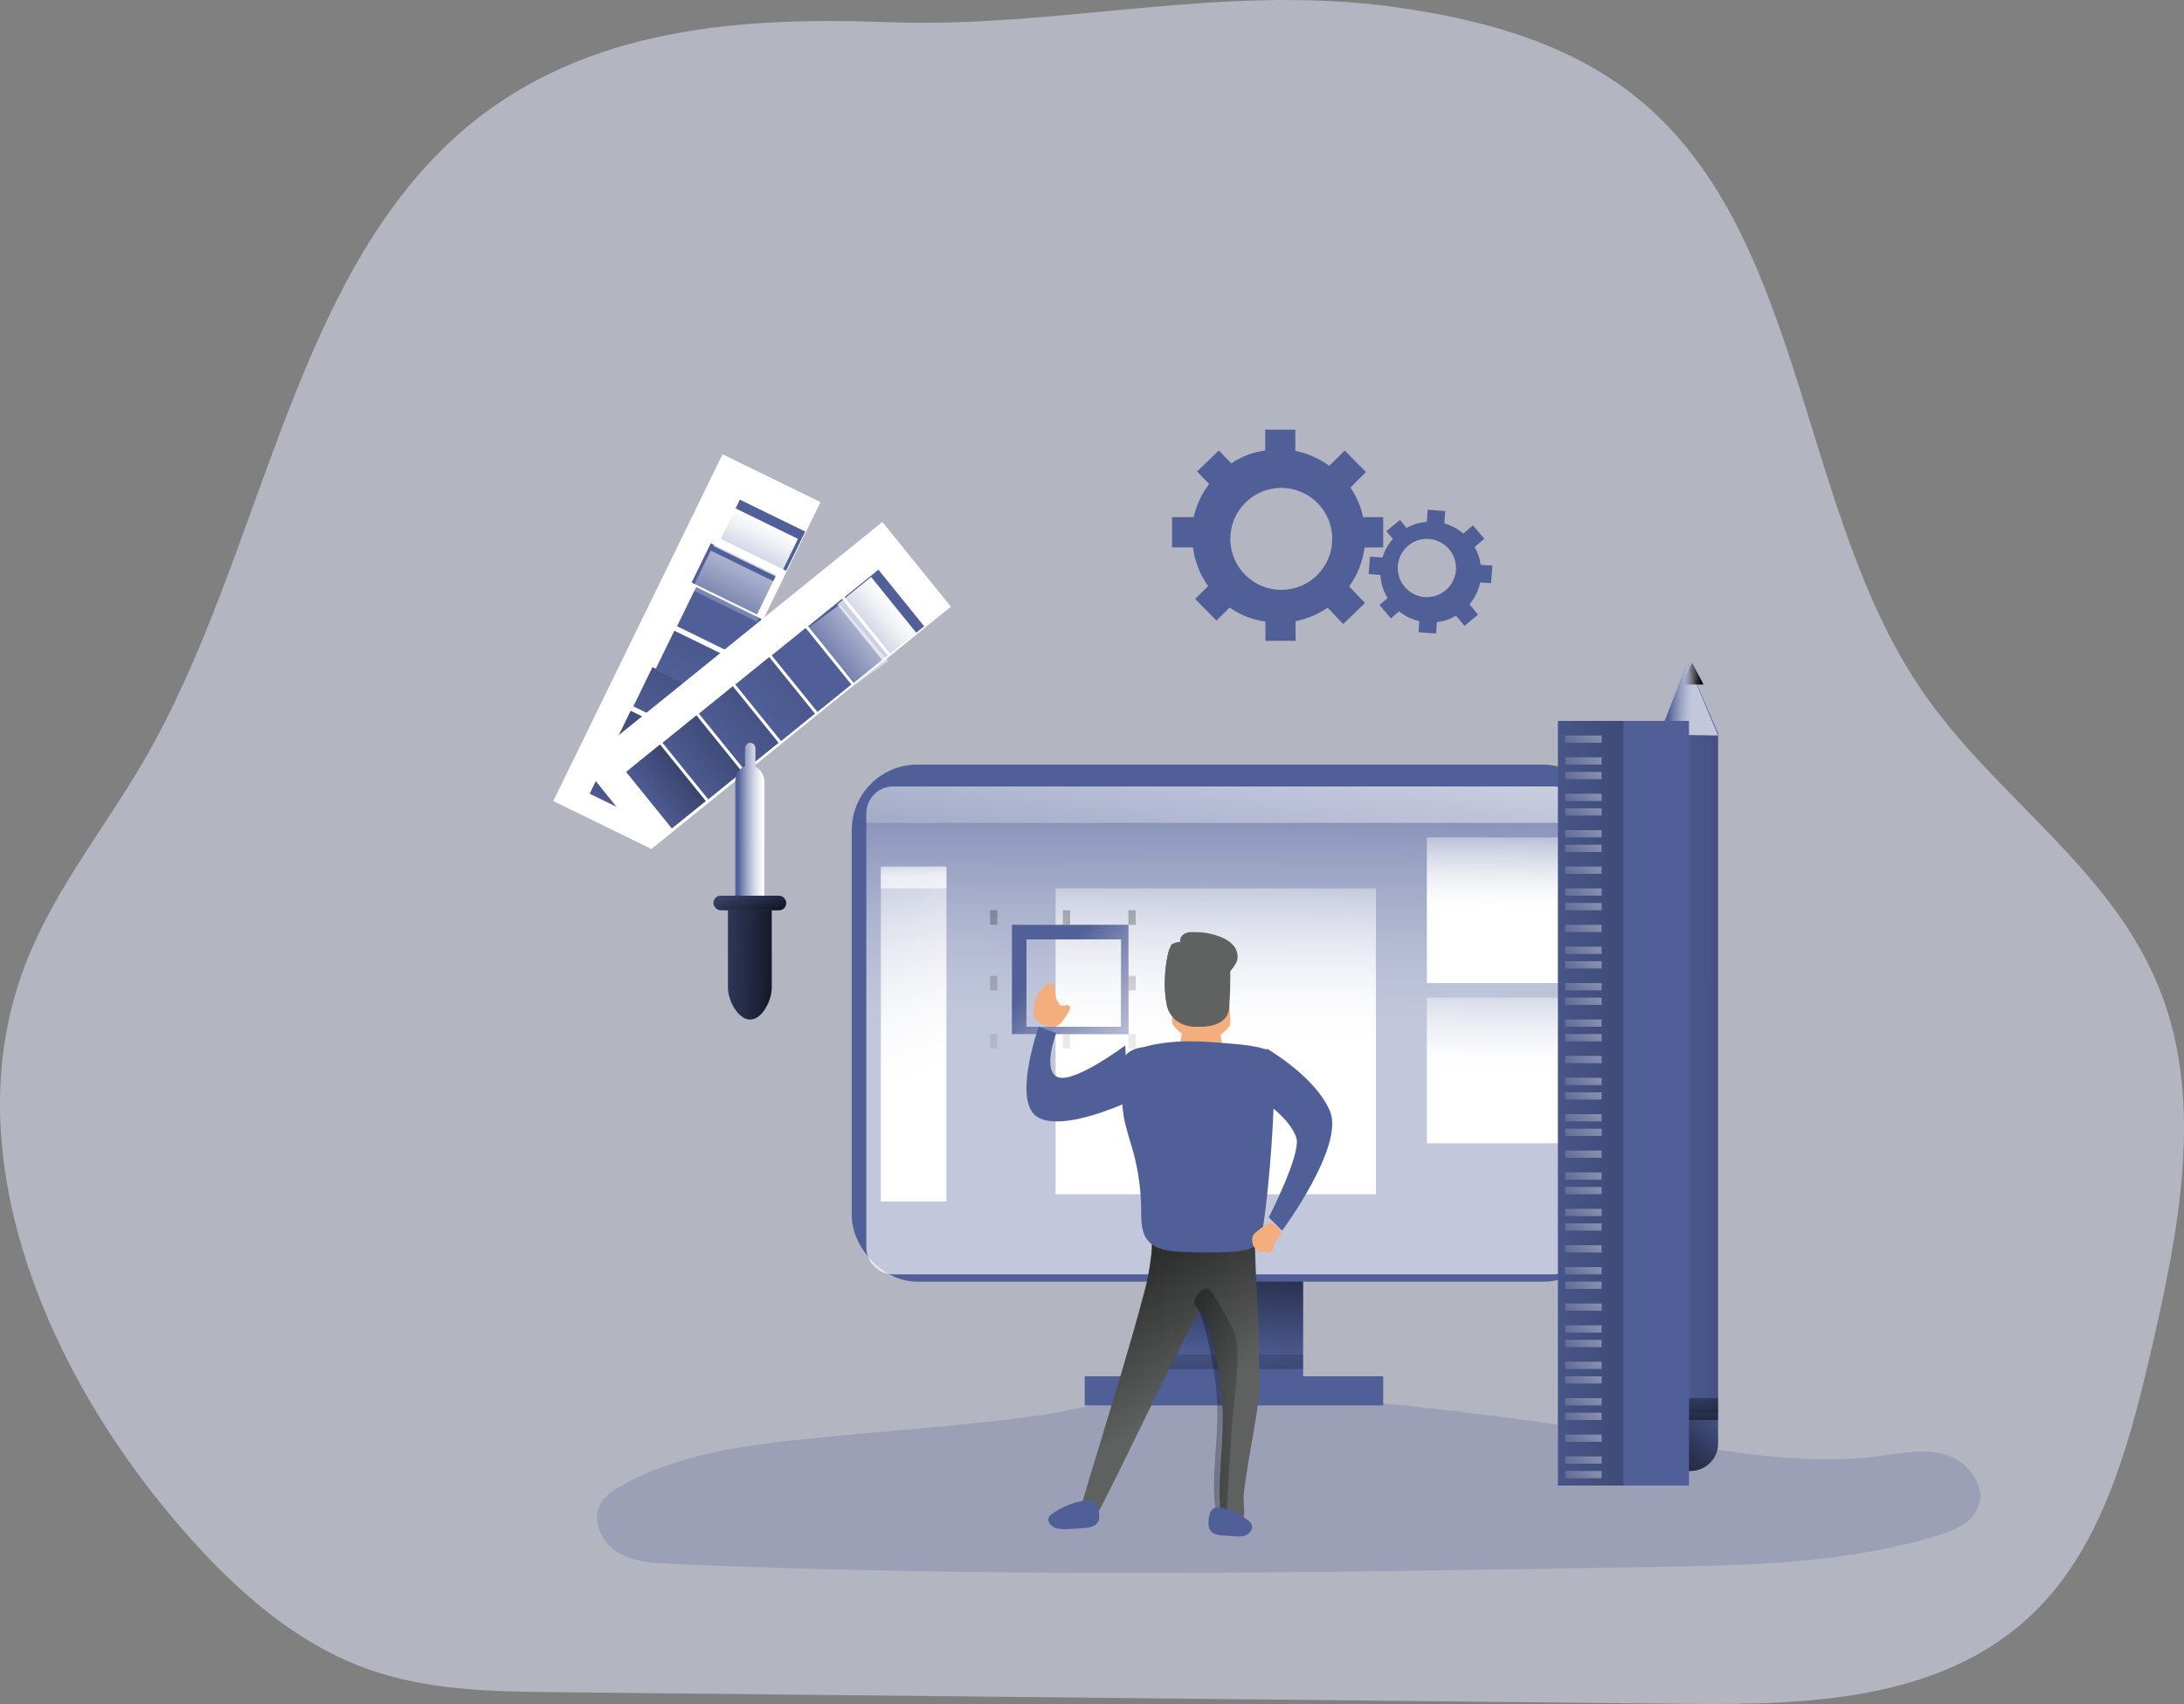 <svg width="300" height="234" viewBox="0 0 300 234" fill="none" xmlns="http://www.w3.org/2000/svg">
<rect x="0" y="0" width="300" height="234" fill="#808080" stroke="none"/>
<path opacity="0.5" d="M64.095 17.473C39.947 37.734 36.204 76.044 19.85 104.308C14.156 114.142 6.8 122.944 2.962 133.854C-5.85 158.827 6.278 187.154 22.51 206.988C30.25 216.45 39.291 225.119 50.229 229.107C58.641 232.174 67.661 232.302 76.515 232.382L231.639 233.979C248.958 234.155 268.202 233.521 280.655 220.135C289.237 210.918 292.723 197.457 295.682 184.609C299.317 168.821 302.612 151.676 296.956 136.639C290.495 119.435 274.156 109.686 264.007 94.841C247.535 70.789 247.913 34.411 226.937 15.21C217.145 6.249 204.223 2.735 191.632 0.977C167.894 -2.34 145.409 3.922 122.098 3.049C102.172 2.303 80.625 3.603 64.095 17.473Z" fill="#E7ECFF"/>
<path opacity="0.24" d="M112.504 197.425C103.152 198.375 93.513 199.418 85.283 204.062C84.182 204.685 83.063 205.419 82.456 206.54C81.236 208.795 82.62 211.768 84.768 213.125C86.916 214.482 89.567 214.637 92.095 214.749C137.109 216.729 182.191 215.951 227.243 215.178C240.326 214.955 253.616 214.697 266.154 210.861C268.408 210.174 270.885 209.143 271.734 206.897C272.844 203.959 270.311 200.703 267.357 199.788C264.403 198.873 261.25 199.556 258.195 199.955C247.585 201.343 236.882 199.221 226.319 197.524C205.639 194.208 184.183 191.511 163.237 191.008C156.096 190.841 149.998 193.34 143.009 194.328C132.918 195.763 122.65 196.394 112.504 197.425Z" fill="#505F98"/>
<path d="M76 110L99.254 62.383L112.709 68.953L89.455 116.57L76 110Z" fill="white"/>
<path d="M81 109L83.631 103.613L92.614 107.999L89.983 113.386L81 109Z" fill="#505F98"/>
<path d="M81 109L83.631 103.613L92.614 107.999L89.983 113.386L81 109Z" fill="url(#paint0_linear_0_543)"/>
<path d="M84 103L86.631 97.613L95.614 101.999L92.983 107.386L84 103Z" fill="#505F98"/>
<path d="M84 103L86.631 97.613L95.614 101.999L92.983 107.386L84 103Z" fill="url(#paint1_linear_0_543)"/>
<path d="M87 97L89.631 91.613L98.614 95.999L95.983 101.386L87 97Z" fill="#505F98"/>
<path d="M87 97L89.631 91.613L98.614 95.999L95.983 101.386L87 97Z" fill="url(#paint2_linear_0_543)"/>
<path d="M90 92L92.631 86.613L101.614 90.999L98.983 96.386L90 92Z" fill="#505F98"/>
<path d="M90 92L92.631 86.613L101.614 90.999L98.983 96.386L90 92Z" fill="url(#paint3_linear_0_543)"/>
<path d="M93 86L95.631 80.613L104.614 84.999L101.983 90.386L93 86Z" fill="#505F98"/>
<path d="M95 80L97.631 74.613L106.614 78.999L103.983 84.386L95 80Z" fill="#505F98"/>
<path d="M99 74L101.631 68.613L110.614 72.999L107.983 78.386L99 74Z" fill="#505F98"/>
<path d="M95 81L97.631 75.613L106.614 79.999L103.983 85.386L95 81Z" fill="url(#paint4_linear_0_543)"/>
<path d="M98 75L100.631 69.613L109.614 73.999L106.983 79.386L98 75Z" fill="url(#paint5_linear_0_543)"/>
<rect x="159" y="174" width="20" height="17" fill="#505F98"/>
<rect x="159" y="174" width="20" height="17" fill="url(#paint6_linear_0_543)"/>
<rect x="117" y="105" width="104" height="71" rx="9" fill="#505F98"/>
<path opacity="0.65" d="M217 111.732V171.268C217.003 172.256 216.617 173.204 215.927 173.905C215.237 174.605 214.299 174.999 213.32 175H122.68C121.702 174.998 120.764 174.603 120.074 173.903C119.384 173.203 118.998 172.255 119 171.268V111.732C118.998 110.745 119.384 109.797 120.074 109.097C120.764 108.397 121.702 108.002 122.68 108H213.32C214.299 108.001 215.237 108.395 215.927 109.095C216.617 109.796 217.003 110.744 217 111.732Z" fill="url(#paint7_linear_0_543)"/>
<rect x="149" y="189" width="41" height="4" fill="#505F98"/>
<rect x="159" y="186" width="20" height="2" fill="url(#paint8_linear_0_543)"/>
<path fill-rule="evenodd" clip-rule="evenodd" d="M190 71.014V75.166L187.442 75.187C187.193 77.119 186.464 78.957 185.321 80.533L187.506 82.798L184.511 85.688L182.361 83.453C181.035 84.362 179.538 84.993 177.962 85.306V88H173.822V85.369C172.055 85.112 170.37 84.451 168.898 83.436L167.099 85.225L164.168 82.25L165.954 80.495C164.83 78.919 164.113 77.088 163.867 75.166H161V71.014H163.969C164.337 69.362 165.061 67.81 166.09 66.467L164.431 64.746L167.426 61.856L169.123 63.628C170.525 62.694 172.12 62.088 173.789 61.856V59H177.928V61.919C179.613 62.256 181.204 62.953 182.594 63.964L184.715 61.873L187.629 64.822L185.508 66.947C186.34 68.18 186.93 69.56 187.247 71.014H190ZM169 73.992C168.995 77.858 172.126 80.995 175.991 81C177.849 81.006 179.632 80.271 180.947 78.96C182.263 77.648 183.001 75.866 183 74.008C183.005 70.142 179.874 67.005 176.008 67C172.143 66.995 169.005 70.126 169 73.992Z" fill="#505F98"/>
<path fill-rule="evenodd" clip-rule="evenodd" d="M205 77.671L204.816 80.079L203.315 79.987C203.09 81.095 202.589 82.128 201.859 82.992L203.031 84.404L201.163 85.946L200.012 84.558C199.201 85.026 198.305 85.325 197.376 85.438L197.255 87L194.848 86.821L194.965 85.296C193.949 85.069 192.998 84.611 192.187 83.958L191.061 84.917L189.489 83.079L190.603 82.138C190.017 81.175 189.68 80.083 189.622 78.958L188 78.833L188.179 76.429L189.902 76.558C190.186 75.617 190.672 74.749 191.324 74.013L190.436 72.942L192.304 71.4L193.209 72.5C194.063 72.019 195.013 71.734 195.991 71.667L196.116 70L198.523 70.179L198.394 71.875C199.354 72.143 200.245 72.616 201.004 73.263L202.327 72.142L203.895 73.979L202.56 75.117C202.993 75.868 203.276 76.695 203.394 77.554L205 77.671ZM192.012 77.696C191.844 79.897 193.492 81.819 195.694 81.988C196.753 82.071 197.802 81.729 198.608 81.037C199.414 80.344 199.911 79.359 199.989 78.299C200.154 76.098 198.504 74.178 196.302 74.012C194.1 73.845 192.18 75.494 192.012 77.696Z" fill="#505F98"/>
<path d="M236 100.68V198.331C235.993 200.354 234.3 201.993 232.21 202H231.773C229.686 201.991 228 200.351 228 198.331V100.68L231.803 91L236 100.68Z" fill="#505F98"/>
<rect x="232" y="101" width="4" height="93" fill="url(#paint9_linear_0_543)"/>
<path opacity="0.65" d="M236 101L228 100.854L230.465 94.441L231.787 91L233.239 94.441L236 101Z" fill="url(#paint10_linear_0_543)"/>
<path d="M234 94H231L232.429 91L234 94Z" fill="url(#paint11_linear_0_543)"/>
<rect x="228" y="192" width="8" height="3" fill="url(#paint12_linear_0_543)"/>
<path d="M236 195V198.167C235.993 200.281 234.3 201.993 232.21 202H231.773C229.686 201.99 228 200.277 228 198.167V195H236Z" fill="url(#paint13_linear_0_543)"/>
<path d="M217 111.703V113H119V111.703C118.998 110.723 119.384 109.782 120.074 109.088C120.765 108.394 121.702 108.002 122.68 108H213.32C214.298 108.001 215.236 108.392 215.927 109.087C216.617 109.781 217.003 110.723 217 111.703Z" fill="url(#paint14_linear_0_543)"/>
<rect x="121" y="119" width="9" height="46" fill="url(#paint15_linear_0_543)"/>
<rect x="145" y="122" width="44" height="42" fill="url(#paint16_linear_0_543)"/>
<rect x="155" y="142" width="1" height="2" fill="url(#paint17_linear_0_543)"/>
<rect x="155" y="134" width="1" height="2" fill="url(#paint18_linear_0_543)"/>
<rect x="136" y="142" width="1" height="2" fill="url(#paint19_linear_0_543)"/>
<rect x="136" y="134" width="1" height="2" fill="url(#paint20_linear_0_543)"/>
<rect x="155" y="125" width="1" height="2" fill="url(#paint21_linear_0_543)"/>
<rect x="136" y="125" width="1" height="2" fill="url(#paint22_linear_0_543)"/>
<rect x="146" y="125" width="1" height="2" fill="url(#paint23_linear_0_543)"/>
<rect x="146" y="142" width="1" height="2" fill="url(#paint24_linear_0_543)"/>
<path fill-rule="evenodd" clip-rule="evenodd" d="M139 142H155V127H139V142ZM154 141H141V129H154V141Z" fill="#505F98"/>
<path fill-rule="evenodd" clip-rule="evenodd" d="M139 142H155V127H139V142ZM154 141H141V129H154V141Z" fill="url(#paint25_linear_0_543)"/>
<rect x="196" y="115" width="20" height="20" fill="url(#paint26_linear_0_543)"/>
<rect x="196" y="137" width="20" height="20" fill="url(#paint27_linear_0_543)"/>
<rect opacity="0.65" x="121" y="119" width="9" height="3" fill="url(#paint28_linear_0_543)"/>
<path d="M80 105L121.202 71.678L130.616 83.314L89.414 116.636L80 105Z" fill="white"/>
<path d="M86 106L90.661 102.231L96.948 110.002L92.287 113.771L86 106Z" fill="#505F98"/>
<path d="M86 106L90.661 102.231L96.948 110.002L92.287 113.771L86 106Z" fill="url(#paint29_linear_0_543)"/>
<path d="M91 102L95.661 98.231L101.947 106.002L97.287 109.771L91 102Z" fill="#505F98"/>
<path d="M91 102L95.661 98.231L101.947 106.002L97.287 109.771L91 102Z" fill="url(#paint30_linear_0_543)"/>
<path d="M96 98L100.661 94.231L106.947 102.002L102.287 105.771L96 98Z" fill="#505F98"/>
<path d="M96 98L100.661 94.231L106.947 102.002L102.287 105.771L96 98Z" fill="url(#paint31_linear_0_543)"/>
<path d="M101 94L105.661 90.231L111.947 98.002L107.287 101.771L101 94Z" fill="#505F98"/>
<path d="M101 94L105.661 90.231L111.947 98.002L107.287 101.771L101 94Z" fill="url(#paint32_linear_0_543)"/>
<path d="M106 90L110.661 86.231L116.947 94.002L112.287 97.771L106 90Z" fill="#505F98"/>
<path d="M111 86L115.661 82.231L121.947 90.002L117.287 93.771L111 86Z" fill="#505F98"/>
<path d="M116 82L120.661 78.231L126.947 86.002L122.287 89.771L116 82Z" fill="#505F98"/>
<path d="M122 90.761L117.624 94L111 86.239L115.376 83L122 90.761Z" fill="url(#paint33_linear_0_543)"/>
<path d="M115 83L119.661 79.231L125.947 87.002L121.287 90.771L115 83Z" fill="url(#paint34_linear_0_543)"/>
<path d="M105 107.265V132H101V107.265C101 106.351 101.536 105.538 102.336 105.239V102.77C102.336 102.345 102.655 102 103.048 102C103.442 102 103.761 102.345 103.761 102.77V105.281C104.507 105.611 104.996 106.394 105 107.265Z" fill="#505F98"/>
<path d="M105 107.265V132H101V107.265C101 106.351 101.536 105.538 102.336 105.239V102.77C102.336 102.345 102.655 102 103.048 102C103.442 102 103.761 102.345 103.761 102.77V105.281C104.507 105.611 104.996 106.394 105 107.265Z" fill="url(#paint35_linear_0_543)"/>
<rect x="98" y="123" width="10" height="2" rx="1" fill="#505F98"/>
<path d="M103.036 140C101.378 140 100 137.371 100 135.617V124H106V135.617C106 137.371 104.691 140 103.036 140Z" fill="#505F98"/>
<rect x="98" y="123" width="10" height="2" rx="1" fill="url(#paint36_linear_0_543)"/>
<path d="M103.036 140C101.378 140 100 137.404 100 135.672V125H106V135.672C106 137.404 104.691 140 103.036 140Z" fill="url(#paint37_linear_0_543)"/>
<path d="M143.129 152C142.994 151.208 142.908 150.087 143.168 150.01C143.716 149.839 143.129 152 143.129 152Z" fill="#28353D"/>
<path d="M172.96 191.227C172.861 193.783 170.878 203.178 170.814 205.738C170.814 206.591 171.041 207.899 170.767 208.721C170.2 210.464 168.191 210.225 167.93 209.198L167.831 208.687C166.9 203.71 168.397 198.065 167.831 191.567C167.492 187.601 165.913 179.953 164.878 179.902C164.333 179.902 151.891 206.113 150.809 207.728C150.277 208.542 148.779 208.414 148.054 209.07C147.329 209.726 154.097 189.199 156.934 178.351C157.596 176.112 158.027 173.812 158.221 171.487C158.299 170.145 157.865 169.693 159.106 169.297C159.964 169.024 161.153 169.101 162.071 169.037C163.071 168.96 172.372 168.943 172.372 169.599C172.282 173.161 173.2 185.321 172.96 191.227Z" fill="#606161"/>
<path d="M172.96 191.227C172.861 193.783 170.878 203.178 170.814 205.738C170.814 206.591 171.041 207.899 170.767 208.721C170.2 210.464 168.191 210.225 167.93 209.198L167.831 208.687C166.9 203.71 168.397 198.065 167.831 191.567C167.492 187.601 165.913 179.953 164.878 179.902C164.333 179.902 151.891 206.113 150.809 207.728C150.277 208.542 148.779 208.414 148.054 209.07C147.329 209.726 154.097 189.199 156.934 178.351C157.596 176.112 158.027 173.812 158.221 171.487C158.299 170.145 157.865 169.693 159.106 169.297C159.964 169.024 161.153 169.101 162.071 169.037C163.071 168.96 172.372 168.943 172.372 169.599C172.282 173.161 173.2 185.321 172.96 191.227Z" fill="url(#paint38_linear_0_543)"/>
<path d="M160.967 136.025C160.912 135.36 160.643 135 160.38 135C160.118 135 159.956 135.353 160.011 136.025C160.023 136.52 160.344 136.933 160.768 137C161.034 137 161.025 136.689 160.967 136.025Z" fill="#FFCD9C"/>
<path d="M168.02 136.027C168.055 135.361 168.318 135 168.589 135C168.86 135 169.036 135.354 168.994 136.027C168.99 136.529 168.67 136.948 168.249 137C167.981 137 167.978 136.692 168.02 136.027Z" fill="#FFCD9C"/>
<path d="M168.972 140.699C168.92 141.127 167.138 143 165.111 143C163.083 143 161.409 141.289 161.055 140.605C160.702 139.921 162.125 131.118 162.949 130.383C163.773 129.647 167.113 130.13 167.393 130.52C168.066 131.439 169.192 138.992 168.972 140.699Z" fill="#F4AD7D"/>
<path d="M167.926 132.996C167.62 133.122 166.417 130.494 166.165 130.052C165.913 129.611 165.954 129.158 166.26 129.032C166.566 128.906 167.017 129.166 167.269 129.603C167.521 130.041 168.228 132.873 167.926 132.996Z" fill="#FFCD9C"/>
<path d="M162.071 132.998C161.753 132.905 162.594 130.177 162.778 129.705C162.961 129.234 163.373 128.924 163.673 129.016C163.972 129.109 164.098 129.568 163.914 130.044C163.731 130.519 162.371 133.09 162.071 132.998Z" fill="#FFCD9C"/>
<path d="M162.641 140H167.302L168 144.124C165.461 145.401 163.981 145.26 162 143.843L162.641 140Z" fill="#F4AD7D"/>
<path d="M165 141.227C165 141.151 165.226 141.086 165.5 141.086C165.774 141.086 166 141.151 166 141.227C166 141.304 165.78 141.316 165.5 141.316C165.22 141.316 165 141.308 165 141.227Z" fill="#F4AD7D"/>
<path d="M168.799 138.69C168.968 137.677 169.242 130.416 168.569 129.455C167.895 128.494 163.863 127.872 163.251 128.022C161.882 128.357 162.121 129.345 162.121 129.345C161.714 129.351 161.316 129.462 160.965 129.667C160.495 129.984 159.507 134.56 160.295 138.02C160.65 139.577 162.046 140.93 164.457 140.996C167.426 141.075 168.595 139.947 168.799 138.69Z" fill="#606161"/>
<path d="M163.133 128.364C163.438 128.093 163.834 127.964 164.23 128.009C165.431 128.002 166.623 128.235 167.744 128.697C168.365 128.926 168.929 129.302 169.394 129.797C169.861 130.306 170.077 131.018 169.975 131.721C169.769 132.756 168.738 133.396 168.4 134.391C168.127 135.189 168.321 135.96 168.33 136.762C168.335 137.411 168.291 138.059 168.198 138.7C168.008 139.949 166.923 141.071 164.139 140.996C161.895 140.931 160.596 139.585 160.266 138.038C159.819 135.47 159.936 132.826 160.608 130.314C161.818 130.61 163.055 130.757 164.296 130.753C165.611 130.764 166.924 130.602 168.202 130.27C168.42 131.612 168.416 134.299 168.346 136.306" fill="#606161"/>
<path d="M157.003 143.807C156.31 143.866 155.642 144.1 155.061 144.487C154.064 145.281 153.989 146.764 154.006 148.054C153.971 149.842 154.094 151.629 154.371 153.395C154.67 155.014 155.212 156.569 155.658 158.154C156.36 160.733 156.729 163.394 156.755 166.071C156.755 167.54 156.73 169.155 157.634 170.304C158.621 171.552 160.37 171.795 161.943 171.885C164.175 172.018 166.416 172.035 168.648 171.941C170.144 171.872 171.738 171.723 172.923 170.791C173.869 170.048 176.085 144.897 174.365 144.26C172.646 143.624 170.796 143.461 168.972 143.308C164.881 142.957 161.03 142.68 157.003 143.807Z" fill="#505F98"/>
<path d="M169.282 194.803C169.049 197.651 168.494 208 168.494 208L167.079 207.953C166.108 202.981 167.67 197.34 167.079 190.848C166.726 186.884 165.079 179.243 164 179.192C164.322 176.637 166.135 177.02 166.135 177.02C167.453 178.896 168.59 180.88 169.532 182.951C170.611 185.641 169.519 191.942 169.282 194.803Z" fill="url(#paint39_linear_0_543)"/>
<path d="M144.489 207.909C144.277 208.055 144.116 208.253 144.026 208.481C143.978 208.668 143.997 208.865 144.082 209.041C144.322 209.491 144.776 209.813 145.313 209.914C145.843 210.008 146.386 210.025 146.922 209.965L148.638 209.86C149.074 209.85 149.507 209.785 149.925 209.668C150.342 209.548 150.687 209.276 150.877 208.916C150.978 208.651 151.018 208.369 150.993 208.089C150.993 206.793 150.495 205.74 148.942 206.057C147.316 206.336 145.787 206.972 144.489 207.909Z" fill="#505F98"/>
<path d="M171.578 208.908C171.761 209.054 171.9 209.255 171.978 209.484C172.019 209.67 172.003 209.866 171.931 210.041C171.726 210.491 171.333 210.813 170.871 210.911C170.415 211.007 169.947 211.026 169.486 210.965L168.021 210.858C167.649 210.849 167.279 210.786 166.923 210.671C166.564 210.55 166.268 210.277 166.107 209.916C166.02 209.651 165.986 209.371 166.006 209.091C166.006 207.797 166.426 206.73 167.769 207.061C169.161 207.341 170.468 207.975 171.578 208.908Z" fill="#505F98"/>
<path d="M174 144C174 144 180.687 147.802 182.696 152.609C184.704 157.415 176.118 169 176.118 169L174.281 167.177C174.281 167.177 178.762 158.436 178.069 156.25C177.376 154.064 174.662 152.026 174.662 152.026L174 144Z" fill="#505F98"/>
<path d="M155 151.288C155 151.288 146.161 155.494 142.569 153.43C138.978 151.366 142.675 141 142.675 141L145.081 141.867C145.081 141.867 143.071 147.152 145.37 147.937C147.67 148.722 154.56 143.567 154.56 143.567L155 151.288Z" fill="#505F98"/>
<path d="M172.682 169.087C172.433 169.241 172.231 169.449 172.095 169.69C172.013 169.895 171.984 170.114 172.009 170.331C171.994 170.856 172.244 171.36 172.69 171.703C173.004 171.864 173.356 171.956 173.717 171.974C173.938 172.009 174.165 172.009 174.386 171.974C174.612 171.936 174.801 171.798 174.887 171.608C174.917 171.488 174.929 171.365 174.924 171.242C174.953 170.638 175.429 170.144 175.823 169.65C175.919 169.555 175.98 169.436 176 169.31C175.998 169.17 175.943 169.034 175.844 168.926C175.577 168.582 174.916 167.948 174.386 168.003C173.857 168.058 173.093 168.786 172.682 169.087Z" fill="#F4AD7D"/>
<path d="M146.758 139.019C146.876 138.865 146.957 138.69 146.995 138.506C147.025 138.315 146.918 138.129 146.727 138.04C146.424 137.934 146.064 138.212 145.765 138.094C145.664 138.044 145.58 137.971 145.519 137.883C145.167 137.427 144.965 136.892 144.935 136.339C144.953 136.045 144.923 135.749 144.848 135.462C144.759 135.166 144.442 134.972 144.101 135.003C143.82 135.062 143.662 135.317 143.486 135.52C143.311 135.724 142.959 135.967 142.731 136.222C142.341 136.745 142.118 137.353 142.086 137.981C141.963 138.764 141.884 139.662 142.498 140.226C142.973 140.661 144.417 141.174 145.08 140.943C145.814 140.684 146.389 139.583 146.758 139.019Z" fill="#F4AD7D"/>
<rect x="214" y="99" width="18" height="105" fill="#505F98"/>
<rect x="214" y="99" width="9" height="105" fill="url(#paint40_linear_0_543)"/>
<rect opacity="0.65" x="215" y="101" width="5" height="1" fill="url(#paint41_linear_0_543)"/>
<rect opacity="0.65" x="215" y="104" width="5" height="1" fill="url(#paint42_linear_0_543)"/>
<rect opacity="0.65" x="215" y="106" width="5" height="1" fill="url(#paint43_linear_0_543)"/>
<rect opacity="0.65" x="215" y="109" width="5" height="1" fill="url(#paint44_linear_0_543)"/>
<rect opacity="0.65" x="215" y="111" width="5" height="1" fill="url(#paint45_linear_0_543)"/>
<rect opacity="0.65" x="215" y="114" width="5" height="1" fill="url(#paint46_linear_0_543)"/>
<rect opacity="0.65" x="215" y="116" width="5" height="1" fill="url(#paint47_linear_0_543)"/>
<rect opacity="0.65" x="215" y="119" width="5" height="1" fill="url(#paint48_linear_0_543)"/>
<rect opacity="0.65" x="215" y="122" width="5" height="1" fill="url(#paint49_linear_0_543)"/>
<rect opacity="0.65" x="215" y="124" width="5" height="1" fill="url(#paint50_linear_0_543)"/>
<rect opacity="0.65" x="215" y="127" width="5" height="1" fill="url(#paint51_linear_0_543)"/>
<rect opacity="0.65" x="215" y="130" width="5" height="1" fill="url(#paint52_linear_0_543)"/>
<rect opacity="0.65" x="215" y="132" width="5" height="1" fill="url(#paint53_linear_0_543)"/>
<rect opacity="0.65" x="215" y="135" width="5" height="1" fill="url(#paint54_linear_0_543)"/>
<rect opacity="0.65" x="215" y="137" width="5" height="1" fill="url(#paint55_linear_0_543)"/>
<rect opacity="0.65" x="215" y="140" width="5" height="1" fill="url(#paint56_linear_0_543)"/>
<rect opacity="0.65" x="215" y="142" width="5" height="1" fill="url(#paint57_linear_0_543)"/>
<rect opacity="0.65" x="215" y="145" width="5" height="1" fill="url(#paint58_linear_0_543)"/>
<rect opacity="0.65" x="215" y="148" width="5" height="1" fill="url(#paint59_linear_0_543)"/>
<rect opacity="0.65" x="215" y="150" width="5" height="1" fill="url(#paint60_linear_0_543)"/>
<rect opacity="0.65" x="215" y="153" width="5" height="1" fill="url(#paint61_linear_0_543)"/>
<rect opacity="0.65" x="215" y="155" width="5" height="1" fill="url(#paint62_linear_0_543)"/>
<rect opacity="0.65" x="215" y="158" width="5" height="1" fill="url(#paint63_linear_0_543)"/>
<rect opacity="0.65" x="215" y="161" width="5" height="1" fill="url(#paint64_linear_0_543)"/>
<rect opacity="0.65" x="215" y="163" width="5" height="1" fill="url(#paint65_linear_0_543)"/>
<rect opacity="0.65" x="215" y="166" width="5" height="1" fill="url(#paint66_linear_0_543)"/>
<rect opacity="0.65" x="215" y="168" width="5" height="1" fill="url(#paint67_linear_0_543)"/>
<rect opacity="0.65" x="215" y="171" width="5" height="1" fill="url(#paint68_linear_0_543)"/>
<rect opacity="0.65" x="215" y="174" width="5" height="1" fill="url(#paint69_linear_0_543)"/>
<rect opacity="0.65" x="215" y="176" width="5" height="1" fill="url(#paint70_linear_0_543)"/>
<rect opacity="0.65" x="215" y="179" width="5" height="1" fill="url(#paint71_linear_0_543)"/>
<rect opacity="0.65" x="215" y="182" width="5" height="1" fill="url(#paint72_linear_0_543)"/>
<rect opacity="0.65" x="215" y="184" width="5" height="1" fill="url(#paint73_linear_0_543)"/>
<rect opacity="0.65" x="215" y="187" width="5" height="1" fill="url(#paint74_linear_0_543)"/>
<rect opacity="0.65" x="215" y="189" width="5" height="1" fill="url(#paint75_linear_0_543)"/>
<rect opacity="0.65" x="215" y="192" width="5" height="1" fill="url(#paint76_linear_0_543)"/>
<rect opacity="0.65" x="215" y="194" width="5" height="1" fill="url(#paint77_linear_0_543)"/>
<rect opacity="0.65" x="215" y="197" width="5" height="1" fill="url(#paint78_linear_0_543)"/>
<rect opacity="0.65" x="215" y="200" width="5" height="1" fill="url(#paint79_linear_0_543)"/>
<rect opacity="0.65" x="215" y="202" width="5" height="1" fill="url(#paint80_linear_0_543)"/>
<defs>
<linearGradient id="paint0_linear_0_543" x1="105.028" y1="121.942" x2="117.111" y2="97.929" gradientUnits="userSpaceOnUse">
<stop stop-color="#010101" stop-opacity="0.01"/>
<stop offset="0.95" stop-color="#010101"/>
</linearGradient>
<linearGradient id="paint1_linear_0_543" x1="115.977" y1="120.714" x2="133.296" y2="86.794" gradientUnits="userSpaceOnUse">
<stop stop-color="#010101" stop-opacity="0.01"/>
<stop offset="0.95" stop-color="#010101"/>
</linearGradient>
<linearGradient id="paint2_linear_0_543" x1="139.409" y1="122.011" x2="165.136" y2="64.124" gradientUnits="userSpaceOnUse">
<stop stop-color="#010101" stop-opacity="0.01"/>
<stop offset="0.95" stop-color="#010101"/>
</linearGradient>
<linearGradient id="paint3_linear_0_543" x1="164.363" y1="125.782" x2="202.706" y2="42.264" gradientUnits="userSpaceOnUse">
<stop stop-color="#010101" stop-opacity="0.01"/>
<stop offset="0.36" stop-color="#010101" stop-opacity="0.36"/>
<stop offset="0.95" stop-color="#010101"/>
</linearGradient>
<linearGradient id="paint4_linear_0_543" x1="135.567" y1="104.667" x2="157.451" y2="59.554" gradientUnits="userSpaceOnUse">
<stop stop-color="white" stop-opacity="0.01"/>
<stop offset="0.07" stop-color="white" stop-opacity="0.22"/>
<stop offset="0.16" stop-color="white" stop-opacity="0.45"/>
<stop offset="0.25" stop-color="white" stop-opacity="0.65"/>
<stop offset="0.33" stop-color="white" stop-opacity="0.8"/>
<stop offset="0.4" stop-color="white" stop-opacity="0.91"/>
<stop offset="0.46" stop-color="white" stop-opacity="0.98"/>
<stop offset="0.51" stop-color="white"/>
</linearGradient>
<linearGradient id="paint5_linear_0_543" x1="120.797" y1="93.823" x2="132.797" y2="68.453" gradientUnits="userSpaceOnUse">
<stop stop-color="white" stop-opacity="0.01"/>
<stop offset="0.07" stop-color="white" stop-opacity="0.22"/>
<stop offset="0.16" stop-color="white" stop-opacity="0.45"/>
<stop offset="0.25" stop-color="white" stop-opacity="0.65"/>
<stop offset="0.33" stop-color="white" stop-opacity="0.8"/>
<stop offset="0.4" stop-color="white" stop-opacity="0.91"/>
<stop offset="0.46" stop-color="white" stop-opacity="0.98"/>
<stop offset="0.51" stop-color="white"/>
</linearGradient>
<linearGradient id="paint6_linear_0_543" x1="183.908" y1="188.164" x2="186.104" y2="161.895" gradientUnits="userSpaceOnUse">
<stop stop-color="#010101" stop-opacity="0.01"/>
<stop offset="0.95" stop-color="#010101"/>
</linearGradient>
<linearGradient id="paint7_linear_0_543" x1="102.054" y1="95.15" x2="101.5" y2="186.147" gradientUnits="userSpaceOnUse">
<stop stop-color="white" stop-opacity="0.01"/>
<stop offset="0.07" stop-color="white" stop-opacity="0.22"/>
<stop offset="0.16" stop-color="white" stop-opacity="0.45"/>
<stop offset="0.25" stop-color="white" stop-opacity="0.65"/>
<stop offset="0.33" stop-color="white" stop-opacity="0.8"/>
<stop offset="0.4" stop-color="white" stop-opacity="0.91"/>
<stop offset="0.46" stop-color="white" stop-opacity="0.98"/>
<stop offset="0.51" stop-color="white"/>
</linearGradient>
<linearGradient id="paint8_linear_0_543" x1="50.252" y1="183.179" x2="50.266" y2="206.884" gradientUnits="userSpaceOnUse">
<stop stop-color="#010101" stop-opacity="0.01"/>
<stop offset="0.95" stop-color="#010101"/>
</linearGradient>
<linearGradient id="paint9_linear_0_543" x1="228.004" y1="824.53" x2="286.287" y2="824.539" gradientUnits="userSpaceOnUse">
<stop stop-color="#010101" stop-opacity="0.01"/>
<stop offset="0.95" stop-color="#010101"/>
</linearGradient>
<linearGradient id="paint10_linear_0_543" x1="229.139" y1="99.87" x2="235.521" y2="100.162" gradientUnits="userSpaceOnUse">
<stop stop-color="white" stop-opacity="0.01"/>
<stop offset="0.07" stop-color="white" stop-opacity="0.22"/>
<stop offset="0.16" stop-color="white" stop-opacity="0.45"/>
<stop offset="0.25" stop-color="white" stop-opacity="0.65"/>
<stop offset="0.33" stop-color="white" stop-opacity="0.8"/>
<stop offset="0.4" stop-color="white" stop-opacity="0.91"/>
<stop offset="0.46" stop-color="white" stop-opacity="0.98"/>
<stop offset="0.51" stop-color="white"/>
</linearGradient>
<linearGradient id="paint11_linear_0_543" x1="231.431" y1="93.681" x2="233.815" y2="93.816" gradientUnits="userSpaceOnUse">
<stop stop-color="#010101" stop-opacity="0.01"/>
<stop offset="0.95" stop-color="#010101"/>
</linearGradient>
<linearGradient id="paint12_linear_0_543" x1="215.857" y1="188.614" x2="215.905" y2="200.615" gradientUnits="userSpaceOnUse">
<stop stop-color="#010101" stop-opacity="0.01"/>
<stop offset="0.95" stop-color="#010101"/>
</linearGradient>
<linearGradient id="paint13_linear_0_543" x1="229.271" y1="186.411" x2="217.318" y2="201.544" gradientUnits="userSpaceOnUse">
<stop stop-color="#010101" stop-opacity="0.01"/>
<stop offset="0.95" stop-color="#010101"/>
</linearGradient>
<linearGradient id="paint14_linear_0_543" x1="282.417" y1="131.993" x2="289.231" y2="50.567" gradientUnits="userSpaceOnUse">
<stop stop-color="white" stop-opacity="0.01"/>
<stop offset="0.07" stop-color="white" stop-opacity="0.22"/>
<stop offset="0.16" stop-color="white" stop-opacity="0.45"/>
<stop offset="0.25" stop-color="white" stop-opacity="0.65"/>
<stop offset="0.33" stop-color="white" stop-opacity="0.8"/>
<stop offset="0.4" stop-color="white" stop-opacity="0.91"/>
<stop offset="0.46" stop-color="white" stop-opacity="0.98"/>
<stop offset="0.51" stop-color="white"/>
</linearGradient>
<linearGradient id="paint15_linear_0_543" x1="116.681" y1="109.449" x2="145.86" y2="182.978" gradientUnits="userSpaceOnUse">
<stop stop-color="white" stop-opacity="0.01"/>
<stop offset="0.07" stop-color="white" stop-opacity="0.22"/>
<stop offset="0.16" stop-color="white" stop-opacity="0.45"/>
<stop offset="0.25" stop-color="white" stop-opacity="0.65"/>
<stop offset="0.33" stop-color="white" stop-opacity="0.8"/>
<stop offset="0.4" stop-color="white" stop-opacity="0.91"/>
<stop offset="0.46" stop-color="white" stop-opacity="0.98"/>
<stop offset="0.51" stop-color="white"/>
</linearGradient>
<linearGradient id="paint16_linear_0_543" x1="137.614" y1="113.96" x2="136.939" y2="170.772" gradientUnits="userSpaceOnUse">
<stop stop-color="white" stop-opacity="0.01"/>
<stop offset="0.07" stop-color="white" stop-opacity="0.22"/>
<stop offset="0.16" stop-color="white" stop-opacity="0.45"/>
<stop offset="0.25" stop-color="white" stop-opacity="0.65"/>
<stop offset="0.33" stop-color="white" stop-opacity="0.8"/>
<stop offset="0.4" stop-color="white" stop-opacity="0.91"/>
<stop offset="0.46" stop-color="white" stop-opacity="0.98"/>
<stop offset="0.51" stop-color="white"/>
</linearGradient>
<linearGradient id="paint17_linear_0_543" x1="187.503" y1="153.934" x2="194.13" y2="25.709" gradientUnits="userSpaceOnUse">
<stop stop-color="#010101" stop-opacity="0.01"/>
<stop offset="0.95" stop-color="#010101"/>
</linearGradient>
<linearGradient id="paint18_linear_0_543" x1="187.381" y1="155.343" x2="194.008" y2="27.118" gradientUnits="userSpaceOnUse">
<stop stop-color="#010101" stop-opacity="0.01"/>
<stop offset="0.95" stop-color="#010101"/>
</linearGradient>
<linearGradient id="paint19_linear_0_543" x1="168.508" y1="153.412" x2="175.144" y2="25.187" gradientUnits="userSpaceOnUse">
<stop stop-color="#010101" stop-opacity="0.01"/>
<stop offset="0.95" stop-color="#010101"/>
</linearGradient>
<linearGradient id="paint20_linear_0_543" x1="168.386" y1="154.821" x2="175.023" y2="26.596" gradientUnits="userSpaceOnUse">
<stop stop-color="#010101" stop-opacity="0.01"/>
<stop offset="0.95" stop-color="#010101"/>
</linearGradient>
<linearGradient id="paint21_linear_0_543" x1="187.247" y1="156.677" x2="193.884" y2="28.452" gradientUnits="userSpaceOnUse">
<stop stop-color="#010101" stop-opacity="0.01"/>
<stop offset="0.95" stop-color="#010101"/>
</linearGradient>
<linearGradient id="paint22_linear_0_543" x1="168.252" y1="156.164" x2="174.879" y2="27.938" gradientUnits="userSpaceOnUse">
<stop stop-color="#010101" stop-opacity="0.01"/>
<stop offset="0.95" stop-color="#010101"/>
</linearGradient>
<linearGradient id="paint23_linear_0_543" x1="178.246" y1="156.421" x2="184.883" y2="28.201" gradientUnits="userSpaceOnUse">
<stop stop-color="#010101" stop-opacity="0.01"/>
<stop offset="0.95" stop-color="#010101"/>
</linearGradient>
<linearGradient id="paint24_linear_0_543" x1="178.505" y1="153.521" x2="185.142" y2="25.296" gradientUnits="userSpaceOnUse">
<stop stop-color="#010101" stop-opacity="0.01"/>
<stop offset="0.95" stop-color="#010101"/>
</linearGradient>
<linearGradient id="paint25_linear_0_543" x1="122.323" y1="156.055" x2="170.033" y2="200.467" gradientUnits="userSpaceOnUse">
<stop stop-color="white" stop-opacity="0.01"/>
<stop offset="0.07" stop-color="white" stop-opacity="0.22"/>
<stop offset="0.16" stop-color="white" stop-opacity="0.45"/>
<stop offset="0.25" stop-color="white" stop-opacity="0.65"/>
<stop offset="0.33" stop-color="white" stop-opacity="0.8"/>
<stop offset="0.4" stop-color="white" stop-opacity="0.91"/>
<stop offset="0.46" stop-color="white" stop-opacity="0.98"/>
<stop offset="0.51" stop-color="white"/>
</linearGradient>
<linearGradient id="paint26_linear_0_543" x1="192.665" y1="111.173" x2="192.307" y2="138.205" gradientUnits="userSpaceOnUse">
<stop stop-color="white" stop-opacity="0.01"/>
<stop offset="0.07" stop-color="white" stop-opacity="0.22"/>
<stop offset="0.16" stop-color="white" stop-opacity="0.45"/>
<stop offset="0.25" stop-color="white" stop-opacity="0.65"/>
<stop offset="0.33" stop-color="white" stop-opacity="0.8"/>
<stop offset="0.4" stop-color="white" stop-opacity="0.91"/>
<stop offset="0.46" stop-color="white" stop-opacity="0.98"/>
<stop offset="0.51" stop-color="white"/>
</linearGradient>
<linearGradient id="paint27_linear_0_543" x1="192.665" y1="133.173" x2="192.307" y2="160.205" gradientUnits="userSpaceOnUse">
<stop stop-color="white" stop-opacity="0.01"/>
<stop offset="0.07" stop-color="white" stop-opacity="0.22"/>
<stop offset="0.16" stop-color="white" stop-opacity="0.45"/>
<stop offset="0.25" stop-color="white" stop-opacity="0.65"/>
<stop offset="0.33" stop-color="white" stop-opacity="0.8"/>
<stop offset="0.4" stop-color="white" stop-opacity="0.91"/>
<stop offset="0.46" stop-color="white" stop-opacity="0.98"/>
<stop offset="0.51" stop-color="white"/>
</linearGradient>
<linearGradient id="paint28_linear_0_543" x1="119.226" y1="118.373" x2="119.221" y2="122.573" gradientUnits="userSpaceOnUse">
<stop stop-color="white" stop-opacity="0.01"/>
<stop offset="0.07" stop-color="white" stop-opacity="0.22"/>
<stop offset="0.16" stop-color="white" stop-opacity="0.45"/>
<stop offset="0.25" stop-color="white" stop-opacity="0.65"/>
<stop offset="0.33" stop-color="white" stop-opacity="0.8"/>
<stop offset="0.4" stop-color="white" stop-opacity="0.91"/>
<stop offset="0.46" stop-color="white" stop-opacity="0.98"/>
<stop offset="0.51" stop-color="white"/>
</linearGradient>
<linearGradient id="paint29_linear_0_543" x1="102.306" y1="127.889" x2="123.406" y2="111.236" gradientUnits="userSpaceOnUse">
<stop stop-color="#010101" stop-opacity="0.01"/>
<stop offset="0.95" stop-color="#010101"/>
</linearGradient>
<linearGradient id="paint30_linear_0_543" x1="112.491" y1="131.576" x2="142.53" y2="108.158" gradientUnits="userSpaceOnUse">
<stop stop-color="#010101" stop-opacity="0.01"/>
<stop offset="0.95" stop-color="#010101"/>
</linearGradient>
<linearGradient id="paint31_linear_0_543" x1="132.92" y1="142.824" x2="180.71" y2="101.244" gradientUnits="userSpaceOnUse">
<stop stop-color="#010101" stop-opacity="0.01"/>
<stop offset="0.95" stop-color="#010101"/>
</linearGradient>
<linearGradient id="paint32_linear_0_543" x1="154.114" y1="156.057" x2="224.172" y2="96.582" gradientUnits="userSpaceOnUse">
<stop stop-color="#010101" stop-opacity="0.01"/>
<stop offset="0.36" stop-color="#010101" stop-opacity="0.36"/>
<stop offset="0.95" stop-color="#010101"/>
</linearGradient>
<linearGradient id="paint33_linear_0_543" x1="125.697" y1="110.162" x2="161.737" y2="82.335" gradientUnits="userSpaceOnUse">
<stop stop-color="white" stop-opacity="0.01"/>
<stop offset="0.07" stop-color="white" stop-opacity="0.22"/>
<stop offset="0.16" stop-color="white" stop-opacity="0.45"/>
<stop offset="0.25" stop-color="white" stop-opacity="0.65"/>
<stop offset="0.33" stop-color="white" stop-opacity="0.8"/>
<stop offset="0.4" stop-color="white" stop-opacity="0.91"/>
<stop offset="0.46" stop-color="white" stop-opacity="0.98"/>
<stop offset="0.51" stop-color="white"/>
</linearGradient>
<linearGradient id="paint34_linear_0_543" x1="127.706" y1="109.688" x2="149.304" y2="91.774" gradientUnits="userSpaceOnUse">
<stop stop-color="white" stop-opacity="0.01"/>
<stop offset="0.07" stop-color="white" stop-opacity="0.22"/>
<stop offset="0.16" stop-color="white" stop-opacity="0.45"/>
<stop offset="0.25" stop-color="white" stop-opacity="0.65"/>
<stop offset="0.33" stop-color="white" stop-opacity="0.8"/>
<stop offset="0.4" stop-color="white" stop-opacity="0.91"/>
<stop offset="0.46" stop-color="white" stop-opacity="0.98"/>
<stop offset="0.51" stop-color="white"/>
</linearGradient>
<linearGradient id="paint35_linear_0_543" x1="101.4" y1="144.23" x2="108.668" y2="144.234" gradientUnits="userSpaceOnUse">
<stop stop-color="white" stop-opacity="0.01"/>
<stop offset="0.07" stop-color="white" stop-opacity="0.22"/>
<stop offset="0.16" stop-color="white" stop-opacity="0.45"/>
<stop offset="0.25" stop-color="white" stop-opacity="0.65"/>
<stop offset="0.33" stop-color="white" stop-opacity="0.8"/>
<stop offset="0.4" stop-color="white" stop-opacity="0.91"/>
<stop offset="0.46" stop-color="white" stop-opacity="0.98"/>
<stop offset="0.51" stop-color="white"/>
</linearGradient>
<linearGradient id="paint36_linear_0_543" x1="86.371" y1="124.822" x2="89.195" y2="133.264" gradientUnits="userSpaceOnUse">
<stop stop-color="#010101" stop-opacity="0.01"/>
<stop offset="0.95" stop-color="#010101"/>
</linearGradient>
<linearGradient id="paint37_linear_0_543" x1="91.801" y1="155.397" x2="111.318" y2="155.769" gradientUnits="userSpaceOnUse">
<stop stop-color="#010101" stop-opacity="0.01"/>
<stop offset="0.95" stop-color="#010101"/>
</linearGradient>
<linearGradient id="paint38_linear_0_543" x1="173.23" y1="186.559" x2="153.732" y2="153.102" gradientUnits="userSpaceOnUse">
<stop stop-color="#010101" stop-opacity="0.01"/>
<stop offset="0.95" stop-color="#010101"/>
</linearGradient>
<linearGradient id="paint39_linear_0_543" x1="173.032" y1="91.932" x2="136.014" y2="93.027" gradientUnits="userSpaceOnUse">
<stop stop-color="#010101" stop-opacity="0.01"/>
<stop offset="0.95" stop-color="#010101"/>
</linearGradient>
<linearGradient id="paint40_linear_0_543" x1="205.795" y1="669.31" x2="294.493" y2="669.289" gradientUnits="userSpaceOnUse">
<stop stop-color="#010101" stop-opacity="0.01"/>
<stop offset="0.95" stop-color="#010101"/>
</linearGradient>
<linearGradient id="paint41_linear_0_543" x1="215.491" y1="105.35" x2="236.412" y2="86.563" gradientUnits="userSpaceOnUse">
<stop stop-color="white" stop-opacity="0.01"/>
<stop offset="0.07" stop-color="white" stop-opacity="0.22"/>
<stop offset="0.16" stop-color="white" stop-opacity="0.45"/>
<stop offset="0.25" stop-color="white" stop-opacity="0.65"/>
<stop offset="0.33" stop-color="white" stop-opacity="0.8"/>
<stop offset="0.4" stop-color="white" stop-opacity="0.91"/>
<stop offset="0.46" stop-color="white" stop-opacity="0.98"/>
<stop offset="0.51" stop-color="white"/>
</linearGradient>
<linearGradient id="paint42_linear_0_543" x1="215.491" y1="108.35" x2="236.412" y2="89.563" gradientUnits="userSpaceOnUse">
<stop stop-color="white" stop-opacity="0.01"/>
<stop offset="0.07" stop-color="white" stop-opacity="0.22"/>
<stop offset="0.16" stop-color="white" stop-opacity="0.45"/>
<stop offset="0.25" stop-color="white" stop-opacity="0.65"/>
<stop offset="0.33" stop-color="white" stop-opacity="0.8"/>
<stop offset="0.4" stop-color="white" stop-opacity="0.91"/>
<stop offset="0.46" stop-color="white" stop-opacity="0.98"/>
<stop offset="0.51" stop-color="white"/>
</linearGradient>
<linearGradient id="paint43_linear_0_543" x1="215.491" y1="110.354" x2="236.412" y2="91.567" gradientUnits="userSpaceOnUse">
<stop stop-color="white" stop-opacity="0.01"/>
<stop offset="0.07" stop-color="white" stop-opacity="0.22"/>
<stop offset="0.16" stop-color="white" stop-opacity="0.45"/>
<stop offset="0.25" stop-color="white" stop-opacity="0.65"/>
<stop offset="0.33" stop-color="white" stop-opacity="0.8"/>
<stop offset="0.4" stop-color="white" stop-opacity="0.91"/>
<stop offset="0.46" stop-color="white" stop-opacity="0.98"/>
<stop offset="0.51" stop-color="white"/>
</linearGradient>
<linearGradient id="paint44_linear_0_543" x1="215.491" y1="113.354" x2="236.412" y2="94.567" gradientUnits="userSpaceOnUse">
<stop stop-color="white" stop-opacity="0.01"/>
<stop offset="0.07" stop-color="white" stop-opacity="0.22"/>
<stop offset="0.16" stop-color="white" stop-opacity="0.45"/>
<stop offset="0.25" stop-color="white" stop-opacity="0.65"/>
<stop offset="0.33" stop-color="white" stop-opacity="0.8"/>
<stop offset="0.4" stop-color="white" stop-opacity="0.91"/>
<stop offset="0.46" stop-color="white" stop-opacity="0.98"/>
<stop offset="0.51" stop-color="white"/>
</linearGradient>
<linearGradient id="paint45_linear_0_543" x1="215.491" y1="115.354" x2="236.412" y2="96.567" gradientUnits="userSpaceOnUse">
<stop stop-color="white" stop-opacity="0.01"/>
<stop offset="0.07" stop-color="white" stop-opacity="0.22"/>
<stop offset="0.16" stop-color="white" stop-opacity="0.45"/>
<stop offset="0.25" stop-color="white" stop-opacity="0.65"/>
<stop offset="0.33" stop-color="white" stop-opacity="0.8"/>
<stop offset="0.4" stop-color="white" stop-opacity="0.91"/>
<stop offset="0.46" stop-color="white" stop-opacity="0.98"/>
<stop offset="0.51" stop-color="white"/>
</linearGradient>
<linearGradient id="paint46_linear_0_543" x1="215.481" y1="118.35" x2="236.457" y2="99.573" gradientUnits="userSpaceOnUse">
<stop stop-color="white" stop-opacity="0.01"/>
<stop offset="0.07" stop-color="white" stop-opacity="0.22"/>
<stop offset="0.16" stop-color="white" stop-opacity="0.45"/>
<stop offset="0.25" stop-color="white" stop-opacity="0.65"/>
<stop offset="0.33" stop-color="white" stop-opacity="0.8"/>
<stop offset="0.4" stop-color="white" stop-opacity="0.91"/>
<stop offset="0.46" stop-color="white" stop-opacity="0.98"/>
<stop offset="0.51" stop-color="white"/>
</linearGradient>
<linearGradient id="paint47_linear_0_543" x1="215.481" y1="120.35" x2="236.457" y2="101.573" gradientUnits="userSpaceOnUse">
<stop stop-color="white" stop-opacity="0.01"/>
<stop offset="0.07" stop-color="white" stop-opacity="0.22"/>
<stop offset="0.16" stop-color="white" stop-opacity="0.45"/>
<stop offset="0.25" stop-color="white" stop-opacity="0.65"/>
<stop offset="0.33" stop-color="white" stop-opacity="0.8"/>
<stop offset="0.4" stop-color="white" stop-opacity="0.91"/>
<stop offset="0.46" stop-color="white" stop-opacity="0.98"/>
<stop offset="0.51" stop-color="white"/>
</linearGradient>
<linearGradient id="paint48_linear_0_543" x1="215.481" y1="123.35" x2="236.457" y2="104.573" gradientUnits="userSpaceOnUse">
<stop stop-color="white" stop-opacity="0.01"/>
<stop offset="0.07" stop-color="white" stop-opacity="0.22"/>
<stop offset="0.16" stop-color="white" stop-opacity="0.45"/>
<stop offset="0.25" stop-color="white" stop-opacity="0.65"/>
<stop offset="0.33" stop-color="white" stop-opacity="0.8"/>
<stop offset="0.4" stop-color="white" stop-opacity="0.91"/>
<stop offset="0.46" stop-color="white" stop-opacity="0.98"/>
<stop offset="0.51" stop-color="white"/>
</linearGradient>
<linearGradient id="paint49_linear_0_543" x1="215.481" y1="126.35" x2="236.457" y2="107.573" gradientUnits="userSpaceOnUse">
<stop stop-color="white" stop-opacity="0.01"/>
<stop offset="0.07" stop-color="white" stop-opacity="0.22"/>
<stop offset="0.16" stop-color="white" stop-opacity="0.45"/>
<stop offset="0.25" stop-color="white" stop-opacity="0.65"/>
<stop offset="0.33" stop-color="white" stop-opacity="0.8"/>
<stop offset="0.4" stop-color="white" stop-opacity="0.91"/>
<stop offset="0.46" stop-color="white" stop-opacity="0.98"/>
<stop offset="0.51" stop-color="white"/>
</linearGradient>
<linearGradient id="paint50_linear_0_543" x1="215.491" y1="128.35" x2="236.412" y2="109.563" gradientUnits="userSpaceOnUse">
<stop stop-color="white" stop-opacity="0.01"/>
<stop offset="0.07" stop-color="white" stop-opacity="0.22"/>
<stop offset="0.16" stop-color="white" stop-opacity="0.45"/>
<stop offset="0.25" stop-color="white" stop-opacity="0.65"/>
<stop offset="0.33" stop-color="white" stop-opacity="0.8"/>
<stop offset="0.4" stop-color="white" stop-opacity="0.91"/>
<stop offset="0.46" stop-color="white" stop-opacity="0.98"/>
<stop offset="0.51" stop-color="white"/>
</linearGradient>
<linearGradient id="paint51_linear_0_543" x1="215.491" y1="131.35" x2="236.412" y2="112.563" gradientUnits="userSpaceOnUse">
<stop stop-color="white" stop-opacity="0.01"/>
<stop offset="0.07" stop-color="white" stop-opacity="0.22"/>
<stop offset="0.16" stop-color="white" stop-opacity="0.45"/>
<stop offset="0.25" stop-color="white" stop-opacity="0.65"/>
<stop offset="0.33" stop-color="white" stop-opacity="0.8"/>
<stop offset="0.4" stop-color="white" stop-opacity="0.91"/>
<stop offset="0.46" stop-color="white" stop-opacity="0.98"/>
<stop offset="0.51" stop-color="white"/>
</linearGradient>
<linearGradient id="paint52_linear_0_543" x1="215.491" y1="134.35" x2="236.412" y2="115.563" gradientUnits="userSpaceOnUse">
<stop stop-color="white" stop-opacity="0.01"/>
<stop offset="0.07" stop-color="white" stop-opacity="0.22"/>
<stop offset="0.16" stop-color="white" stop-opacity="0.45"/>
<stop offset="0.25" stop-color="white" stop-opacity="0.65"/>
<stop offset="0.33" stop-color="white" stop-opacity="0.8"/>
<stop offset="0.4" stop-color="white" stop-opacity="0.91"/>
<stop offset="0.46" stop-color="white" stop-opacity="0.98"/>
<stop offset="0.51" stop-color="white"/>
</linearGradient>
<linearGradient id="paint53_linear_0_543" x1="215.491" y1="136.35" x2="236.412" y2="117.563" gradientUnits="userSpaceOnUse">
<stop stop-color="white" stop-opacity="0.01"/>
<stop offset="0.07" stop-color="white" stop-opacity="0.22"/>
<stop offset="0.16" stop-color="white" stop-opacity="0.45"/>
<stop offset="0.25" stop-color="white" stop-opacity="0.65"/>
<stop offset="0.33" stop-color="white" stop-opacity="0.8"/>
<stop offset="0.4" stop-color="white" stop-opacity="0.91"/>
<stop offset="0.46" stop-color="white" stop-opacity="0.98"/>
<stop offset="0.51" stop-color="white"/>
</linearGradient>
<linearGradient id="paint54_linear_0_543" x1="215.491" y1="139.35" x2="236.412" y2="120.563" gradientUnits="userSpaceOnUse">
<stop stop-color="white" stop-opacity="0.01"/>
<stop offset="0.07" stop-color="white" stop-opacity="0.22"/>
<stop offset="0.16" stop-color="white" stop-opacity="0.45"/>
<stop offset="0.25" stop-color="white" stop-opacity="0.65"/>
<stop offset="0.33" stop-color="white" stop-opacity="0.8"/>
<stop offset="0.4" stop-color="white" stop-opacity="0.91"/>
<stop offset="0.46" stop-color="white" stop-opacity="0.98"/>
<stop offset="0.51" stop-color="white"/>
</linearGradient>
<linearGradient id="paint55_linear_0_543" x1="215.491" y1="141.35" x2="236.412" y2="122.563" gradientUnits="userSpaceOnUse">
<stop stop-color="white" stop-opacity="0.01"/>
<stop offset="0.07" stop-color="white" stop-opacity="0.22"/>
<stop offset="0.16" stop-color="white" stop-opacity="0.45"/>
<stop offset="0.25" stop-color="white" stop-opacity="0.65"/>
<stop offset="0.33" stop-color="white" stop-opacity="0.8"/>
<stop offset="0.4" stop-color="white" stop-opacity="0.91"/>
<stop offset="0.46" stop-color="white" stop-opacity="0.98"/>
<stop offset="0.51" stop-color="white"/>
</linearGradient>
<linearGradient id="paint56_linear_0_543" x1="215.491" y1="144.35" x2="236.412" y2="125.563" gradientUnits="userSpaceOnUse">
<stop stop-color="white" stop-opacity="0.01"/>
<stop offset="0.07" stop-color="white" stop-opacity="0.22"/>
<stop offset="0.16" stop-color="white" stop-opacity="0.45"/>
<stop offset="0.25" stop-color="white" stop-opacity="0.65"/>
<stop offset="0.33" stop-color="white" stop-opacity="0.8"/>
<stop offset="0.4" stop-color="white" stop-opacity="0.91"/>
<stop offset="0.46" stop-color="white" stop-opacity="0.98"/>
<stop offset="0.51" stop-color="white"/>
</linearGradient>
<linearGradient id="paint57_linear_0_543" x1="215.491" y1="146.354" x2="236.412" y2="127.567" gradientUnits="userSpaceOnUse">
<stop stop-color="white" stop-opacity="0.01"/>
<stop offset="0.07" stop-color="white" stop-opacity="0.22"/>
<stop offset="0.16" stop-color="white" stop-opacity="0.45"/>
<stop offset="0.25" stop-color="white" stop-opacity="0.65"/>
<stop offset="0.33" stop-color="white" stop-opacity="0.8"/>
<stop offset="0.4" stop-color="white" stop-opacity="0.91"/>
<stop offset="0.46" stop-color="white" stop-opacity="0.98"/>
<stop offset="0.51" stop-color="white"/>
</linearGradient>
<linearGradient id="paint58_linear_0_543" x1="215.491" y1="149.354" x2="236.412" y2="130.567" gradientUnits="userSpaceOnUse">
<stop stop-color="white" stop-opacity="0.01"/>
<stop offset="0.07" stop-color="white" stop-opacity="0.22"/>
<stop offset="0.16" stop-color="white" stop-opacity="0.45"/>
<stop offset="0.25" stop-color="white" stop-opacity="0.65"/>
<stop offset="0.33" stop-color="white" stop-opacity="0.8"/>
<stop offset="0.4" stop-color="white" stop-opacity="0.91"/>
<stop offset="0.46" stop-color="white" stop-opacity="0.98"/>
<stop offset="0.51" stop-color="white"/>
</linearGradient>
<linearGradient id="paint59_linear_0_543" x1="215.481" y1="152.35" x2="236.457" y2="133.573" gradientUnits="userSpaceOnUse">
<stop stop-color="white" stop-opacity="0.01"/>
<stop offset="0.07" stop-color="white" stop-opacity="0.22"/>
<stop offset="0.16" stop-color="white" stop-opacity="0.45"/>
<stop offset="0.25" stop-color="white" stop-opacity="0.65"/>
<stop offset="0.33" stop-color="white" stop-opacity="0.8"/>
<stop offset="0.4" stop-color="white" stop-opacity="0.91"/>
<stop offset="0.46" stop-color="white" stop-opacity="0.98"/>
<stop offset="0.51" stop-color="white"/>
</linearGradient>
<linearGradient id="paint60_linear_0_543" x1="215.481" y1="154.35" x2="236.457" y2="135.573" gradientUnits="userSpaceOnUse">
<stop stop-color="white" stop-opacity="0.01"/>
<stop offset="0.07" stop-color="white" stop-opacity="0.22"/>
<stop offset="0.16" stop-color="white" stop-opacity="0.45"/>
<stop offset="0.25" stop-color="white" stop-opacity="0.65"/>
<stop offset="0.33" stop-color="white" stop-opacity="0.8"/>
<stop offset="0.4" stop-color="white" stop-opacity="0.91"/>
<stop offset="0.46" stop-color="white" stop-opacity="0.98"/>
<stop offset="0.51" stop-color="white"/>
</linearGradient>
<linearGradient id="paint61_linear_0_543" x1="215.481" y1="157.35" x2="236.457" y2="138.573" gradientUnits="userSpaceOnUse">
<stop stop-color="white" stop-opacity="0.01"/>
<stop offset="0.07" stop-color="white" stop-opacity="0.22"/>
<stop offset="0.16" stop-color="white" stop-opacity="0.45"/>
<stop offset="0.25" stop-color="white" stop-opacity="0.65"/>
<stop offset="0.33" stop-color="white" stop-opacity="0.8"/>
<stop offset="0.4" stop-color="white" stop-opacity="0.91"/>
<stop offset="0.46" stop-color="white" stop-opacity="0.98"/>
<stop offset="0.51" stop-color="white"/>
</linearGradient>
<linearGradient id="paint62_linear_0_543" x1="215.481" y1="159.35" x2="236.457" y2="140.573" gradientUnits="userSpaceOnUse">
<stop stop-color="white" stop-opacity="0.01"/>
<stop offset="0.07" stop-color="white" stop-opacity="0.22"/>
<stop offset="0.16" stop-color="white" stop-opacity="0.45"/>
<stop offset="0.25" stop-color="white" stop-opacity="0.65"/>
<stop offset="0.33" stop-color="white" stop-opacity="0.8"/>
<stop offset="0.4" stop-color="white" stop-opacity="0.91"/>
<stop offset="0.46" stop-color="white" stop-opacity="0.98"/>
<stop offset="0.51" stop-color="white"/>
</linearGradient>
<linearGradient id="paint63_linear_0_543" x1="215.481" y1="162.35" x2="236.457" y2="143.573" gradientUnits="userSpaceOnUse">
<stop stop-color="white" stop-opacity="0.01"/>
<stop offset="0.07" stop-color="white" stop-opacity="0.22"/>
<stop offset="0.16" stop-color="white" stop-opacity="0.45"/>
<stop offset="0.25" stop-color="white" stop-opacity="0.65"/>
<stop offset="0.33" stop-color="white" stop-opacity="0.8"/>
<stop offset="0.4" stop-color="white" stop-opacity="0.91"/>
<stop offset="0.46" stop-color="white" stop-opacity="0.98"/>
<stop offset="0.51" stop-color="white"/>
</linearGradient>
<linearGradient id="paint64_linear_0_543" x1="215.491" y1="165.35" x2="236.412" y2="146.563" gradientUnits="userSpaceOnUse">
<stop stop-color="white" stop-opacity="0.01"/>
<stop offset="0.07" stop-color="white" stop-opacity="0.22"/>
<stop offset="0.16" stop-color="white" stop-opacity="0.45"/>
<stop offset="0.25" stop-color="white" stop-opacity="0.65"/>
<stop offset="0.33" stop-color="white" stop-opacity="0.8"/>
<stop offset="0.4" stop-color="white" stop-opacity="0.91"/>
<stop offset="0.46" stop-color="white" stop-opacity="0.98"/>
<stop offset="0.51" stop-color="white"/>
</linearGradient>
<linearGradient id="paint65_linear_0_543" x1="215.491" y1="167.35" x2="236.412" y2="148.563" gradientUnits="userSpaceOnUse">
<stop stop-color="white" stop-opacity="0.01"/>
<stop offset="0.07" stop-color="white" stop-opacity="0.22"/>
<stop offset="0.16" stop-color="white" stop-opacity="0.45"/>
<stop offset="0.25" stop-color="white" stop-opacity="0.65"/>
<stop offset="0.33" stop-color="white" stop-opacity="0.8"/>
<stop offset="0.4" stop-color="white" stop-opacity="0.91"/>
<stop offset="0.46" stop-color="white" stop-opacity="0.98"/>
<stop offset="0.51" stop-color="white"/>
</linearGradient>
<linearGradient id="paint66_linear_0_543" x1="215.491" y1="170.35" x2="236.412" y2="151.563" gradientUnits="userSpaceOnUse">
<stop stop-color="white" stop-opacity="0.01"/>
<stop offset="0.07" stop-color="white" stop-opacity="0.22"/>
<stop offset="0.16" stop-color="white" stop-opacity="0.45"/>
<stop offset="0.25" stop-color="white" stop-opacity="0.65"/>
<stop offset="0.33" stop-color="white" stop-opacity="0.8"/>
<stop offset="0.4" stop-color="white" stop-opacity="0.91"/>
<stop offset="0.46" stop-color="white" stop-opacity="0.98"/>
<stop offset="0.51" stop-color="white"/>
</linearGradient>
<linearGradient id="paint67_linear_0_543" x1="215.491" y1="172.35" x2="236.412" y2="153.563" gradientUnits="userSpaceOnUse">
<stop stop-color="white" stop-opacity="0.01"/>
<stop offset="0.07" stop-color="white" stop-opacity="0.22"/>
<stop offset="0.16" stop-color="white" stop-opacity="0.45"/>
<stop offset="0.25" stop-color="white" stop-opacity="0.65"/>
<stop offset="0.33" stop-color="white" stop-opacity="0.8"/>
<stop offset="0.4" stop-color="white" stop-opacity="0.91"/>
<stop offset="0.46" stop-color="white" stop-opacity="0.98"/>
<stop offset="0.51" stop-color="white"/>
</linearGradient>
<linearGradient id="paint68_linear_0_543" x1="215.491" y1="175.35" x2="236.412" y2="156.563" gradientUnits="userSpaceOnUse">
<stop stop-color="white" stop-opacity="0.01"/>
<stop offset="0.07" stop-color="white" stop-opacity="0.22"/>
<stop offset="0.16" stop-color="white" stop-opacity="0.45"/>
<stop offset="0.25" stop-color="white" stop-opacity="0.65"/>
<stop offset="0.33" stop-color="white" stop-opacity="0.8"/>
<stop offset="0.4" stop-color="white" stop-opacity="0.91"/>
<stop offset="0.46" stop-color="white" stop-opacity="0.98"/>
<stop offset="0.51" stop-color="white"/>
</linearGradient>
<linearGradient id="paint69_linear_0_543" x1="215.491" y1="178.35" x2="236.412" y2="159.563" gradientUnits="userSpaceOnUse">
<stop stop-color="white" stop-opacity="0.01"/>
<stop offset="0.07" stop-color="white" stop-opacity="0.22"/>
<stop offset="0.16" stop-color="white" stop-opacity="0.45"/>
<stop offset="0.25" stop-color="white" stop-opacity="0.65"/>
<stop offset="0.33" stop-color="white" stop-opacity="0.8"/>
<stop offset="0.4" stop-color="white" stop-opacity="0.91"/>
<stop offset="0.46" stop-color="white" stop-opacity="0.98"/>
<stop offset="0.51" stop-color="white"/>
</linearGradient>
<linearGradient id="paint70_linear_0_543" x1="215.491" y1="180.35" x2="236.412" y2="161.563" gradientUnits="userSpaceOnUse">
<stop stop-color="white" stop-opacity="0.01"/>
<stop offset="0.07" stop-color="white" stop-opacity="0.22"/>
<stop offset="0.16" stop-color="white" stop-opacity="0.45"/>
<stop offset="0.25" stop-color="white" stop-opacity="0.65"/>
<stop offset="0.33" stop-color="white" stop-opacity="0.8"/>
<stop offset="0.4" stop-color="white" stop-opacity="0.91"/>
<stop offset="0.46" stop-color="white" stop-opacity="0.98"/>
<stop offset="0.51" stop-color="white"/>
</linearGradient>
<linearGradient id="paint71_linear_0_543" x1="215.491" y1="183.354" x2="236.412" y2="164.567" gradientUnits="userSpaceOnUse">
<stop stop-color="white" stop-opacity="0.01"/>
<stop offset="0.07" stop-color="white" stop-opacity="0.22"/>
<stop offset="0.16" stop-color="white" stop-opacity="0.45"/>
<stop offset="0.25" stop-color="white" stop-opacity="0.65"/>
<stop offset="0.33" stop-color="white" stop-opacity="0.8"/>
<stop offset="0.4" stop-color="white" stop-opacity="0.91"/>
<stop offset="0.46" stop-color="white" stop-opacity="0.98"/>
<stop offset="0.51" stop-color="white"/>
</linearGradient>
<linearGradient id="paint72_linear_0_543" x1="215.491" y1="186.354" x2="236.412" y2="167.567" gradientUnits="userSpaceOnUse">
<stop stop-color="white" stop-opacity="0.01"/>
<stop offset="0.07" stop-color="white" stop-opacity="0.22"/>
<stop offset="0.16" stop-color="white" stop-opacity="0.45"/>
<stop offset="0.25" stop-color="white" stop-opacity="0.65"/>
<stop offset="0.33" stop-color="white" stop-opacity="0.8"/>
<stop offset="0.4" stop-color="white" stop-opacity="0.91"/>
<stop offset="0.46" stop-color="white" stop-opacity="0.98"/>
<stop offset="0.51" stop-color="white"/>
</linearGradient>
<linearGradient id="paint73_linear_0_543" x1="215.481" y1="188.35" x2="236.457" y2="169.573" gradientUnits="userSpaceOnUse">
<stop stop-color="white" stop-opacity="0.01"/>
<stop offset="0.07" stop-color="white" stop-opacity="0.22"/>
<stop offset="0.16" stop-color="white" stop-opacity="0.45"/>
<stop offset="0.25" stop-color="white" stop-opacity="0.65"/>
<stop offset="0.33" stop-color="white" stop-opacity="0.8"/>
<stop offset="0.4" stop-color="white" stop-opacity="0.91"/>
<stop offset="0.46" stop-color="white" stop-opacity="0.98"/>
<stop offset="0.51" stop-color="white"/>
</linearGradient>
<linearGradient id="paint74_linear_0_543" x1="215.481" y1="191.35" x2="236.457" y2="172.573" gradientUnits="userSpaceOnUse">
<stop stop-color="white" stop-opacity="0.01"/>
<stop offset="0.07" stop-color="white" stop-opacity="0.22"/>
<stop offset="0.16" stop-color="white" stop-opacity="0.45"/>
<stop offset="0.25" stop-color="white" stop-opacity="0.65"/>
<stop offset="0.33" stop-color="white" stop-opacity="0.8"/>
<stop offset="0.4" stop-color="white" stop-opacity="0.91"/>
<stop offset="0.46" stop-color="white" stop-opacity="0.98"/>
<stop offset="0.51" stop-color="white"/>
</linearGradient>
<linearGradient id="paint75_linear_0_543" x1="215.481" y1="193.35" x2="236.457" y2="174.573" gradientUnits="userSpaceOnUse">
<stop stop-color="white" stop-opacity="0.01"/>
<stop offset="0.07" stop-color="white" stop-opacity="0.22"/>
<stop offset="0.16" stop-color="white" stop-opacity="0.45"/>
<stop offset="0.25" stop-color="white" stop-opacity="0.65"/>
<stop offset="0.33" stop-color="white" stop-opacity="0.8"/>
<stop offset="0.4" stop-color="white" stop-opacity="0.91"/>
<stop offset="0.46" stop-color="white" stop-opacity="0.98"/>
<stop offset="0.51" stop-color="white"/>
</linearGradient>
<linearGradient id="paint76_linear_0_543" x1="215.481" y1="196.35" x2="236.457" y2="177.573" gradientUnits="userSpaceOnUse">
<stop stop-color="white" stop-opacity="0.01"/>
<stop offset="0.07" stop-color="white" stop-opacity="0.22"/>
<stop offset="0.16" stop-color="white" stop-opacity="0.45"/>
<stop offset="0.25" stop-color="white" stop-opacity="0.65"/>
<stop offset="0.33" stop-color="white" stop-opacity="0.8"/>
<stop offset="0.4" stop-color="white" stop-opacity="0.91"/>
<stop offset="0.46" stop-color="white" stop-opacity="0.98"/>
<stop offset="0.51" stop-color="white"/>
</linearGradient>
<linearGradient id="paint77_linear_0_543" x1="215.481" y1="198.35" x2="236.457" y2="179.573" gradientUnits="userSpaceOnUse">
<stop stop-color="white" stop-opacity="0.01"/>
<stop offset="0.07" stop-color="white" stop-opacity="0.22"/>
<stop offset="0.16" stop-color="white" stop-opacity="0.45"/>
<stop offset="0.25" stop-color="white" stop-opacity="0.65"/>
<stop offset="0.33" stop-color="white" stop-opacity="0.8"/>
<stop offset="0.4" stop-color="white" stop-opacity="0.91"/>
<stop offset="0.46" stop-color="white" stop-opacity="0.98"/>
<stop offset="0.51" stop-color="white"/>
</linearGradient>
<linearGradient id="paint78_linear_0_543" x1="215.491" y1="201.35" x2="236.412" y2="182.563" gradientUnits="userSpaceOnUse">
<stop stop-color="white" stop-opacity="0.01"/>
<stop offset="0.07" stop-color="white" stop-opacity="0.22"/>
<stop offset="0.16" stop-color="white" stop-opacity="0.45"/>
<stop offset="0.25" stop-color="white" stop-opacity="0.65"/>
<stop offset="0.33" stop-color="white" stop-opacity="0.8"/>
<stop offset="0.4" stop-color="white" stop-opacity="0.91"/>
<stop offset="0.46" stop-color="white" stop-opacity="0.98"/>
<stop offset="0.51" stop-color="white"/>
</linearGradient>
<linearGradient id="paint79_linear_0_543" x1="215.491" y1="204.35" x2="236.412" y2="185.563" gradientUnits="userSpaceOnUse">
<stop stop-color="white" stop-opacity="0.01"/>
<stop offset="0.07" stop-color="white" stop-opacity="0.22"/>
<stop offset="0.16" stop-color="white" stop-opacity="0.45"/>
<stop offset="0.25" stop-color="white" stop-opacity="0.65"/>
<stop offset="0.33" stop-color="white" stop-opacity="0.8"/>
<stop offset="0.4" stop-color="white" stop-opacity="0.91"/>
<stop offset="0.46" stop-color="white" stop-opacity="0.98"/>
<stop offset="0.51" stop-color="white"/>
</linearGradient>
<linearGradient id="paint80_linear_0_543" x1="215.491" y1="206.35" x2="236.412" y2="187.563" gradientUnits="userSpaceOnUse">
<stop stop-color="white" stop-opacity="0.01"/>
<stop offset="0.07" stop-color="white" stop-opacity="0.22"/>
<stop offset="0.16" stop-color="white" stop-opacity="0.45"/>
<stop offset="0.25" stop-color="white" stop-opacity="0.65"/>
<stop offset="0.33" stop-color="white" stop-opacity="0.8"/>
<stop offset="0.4" stop-color="white" stop-opacity="0.91"/>
<stop offset="0.46" stop-color="white" stop-opacity="0.98"/>
<stop offset="0.51" stop-color="white"/>
</linearGradient>
</defs>
</svg>
